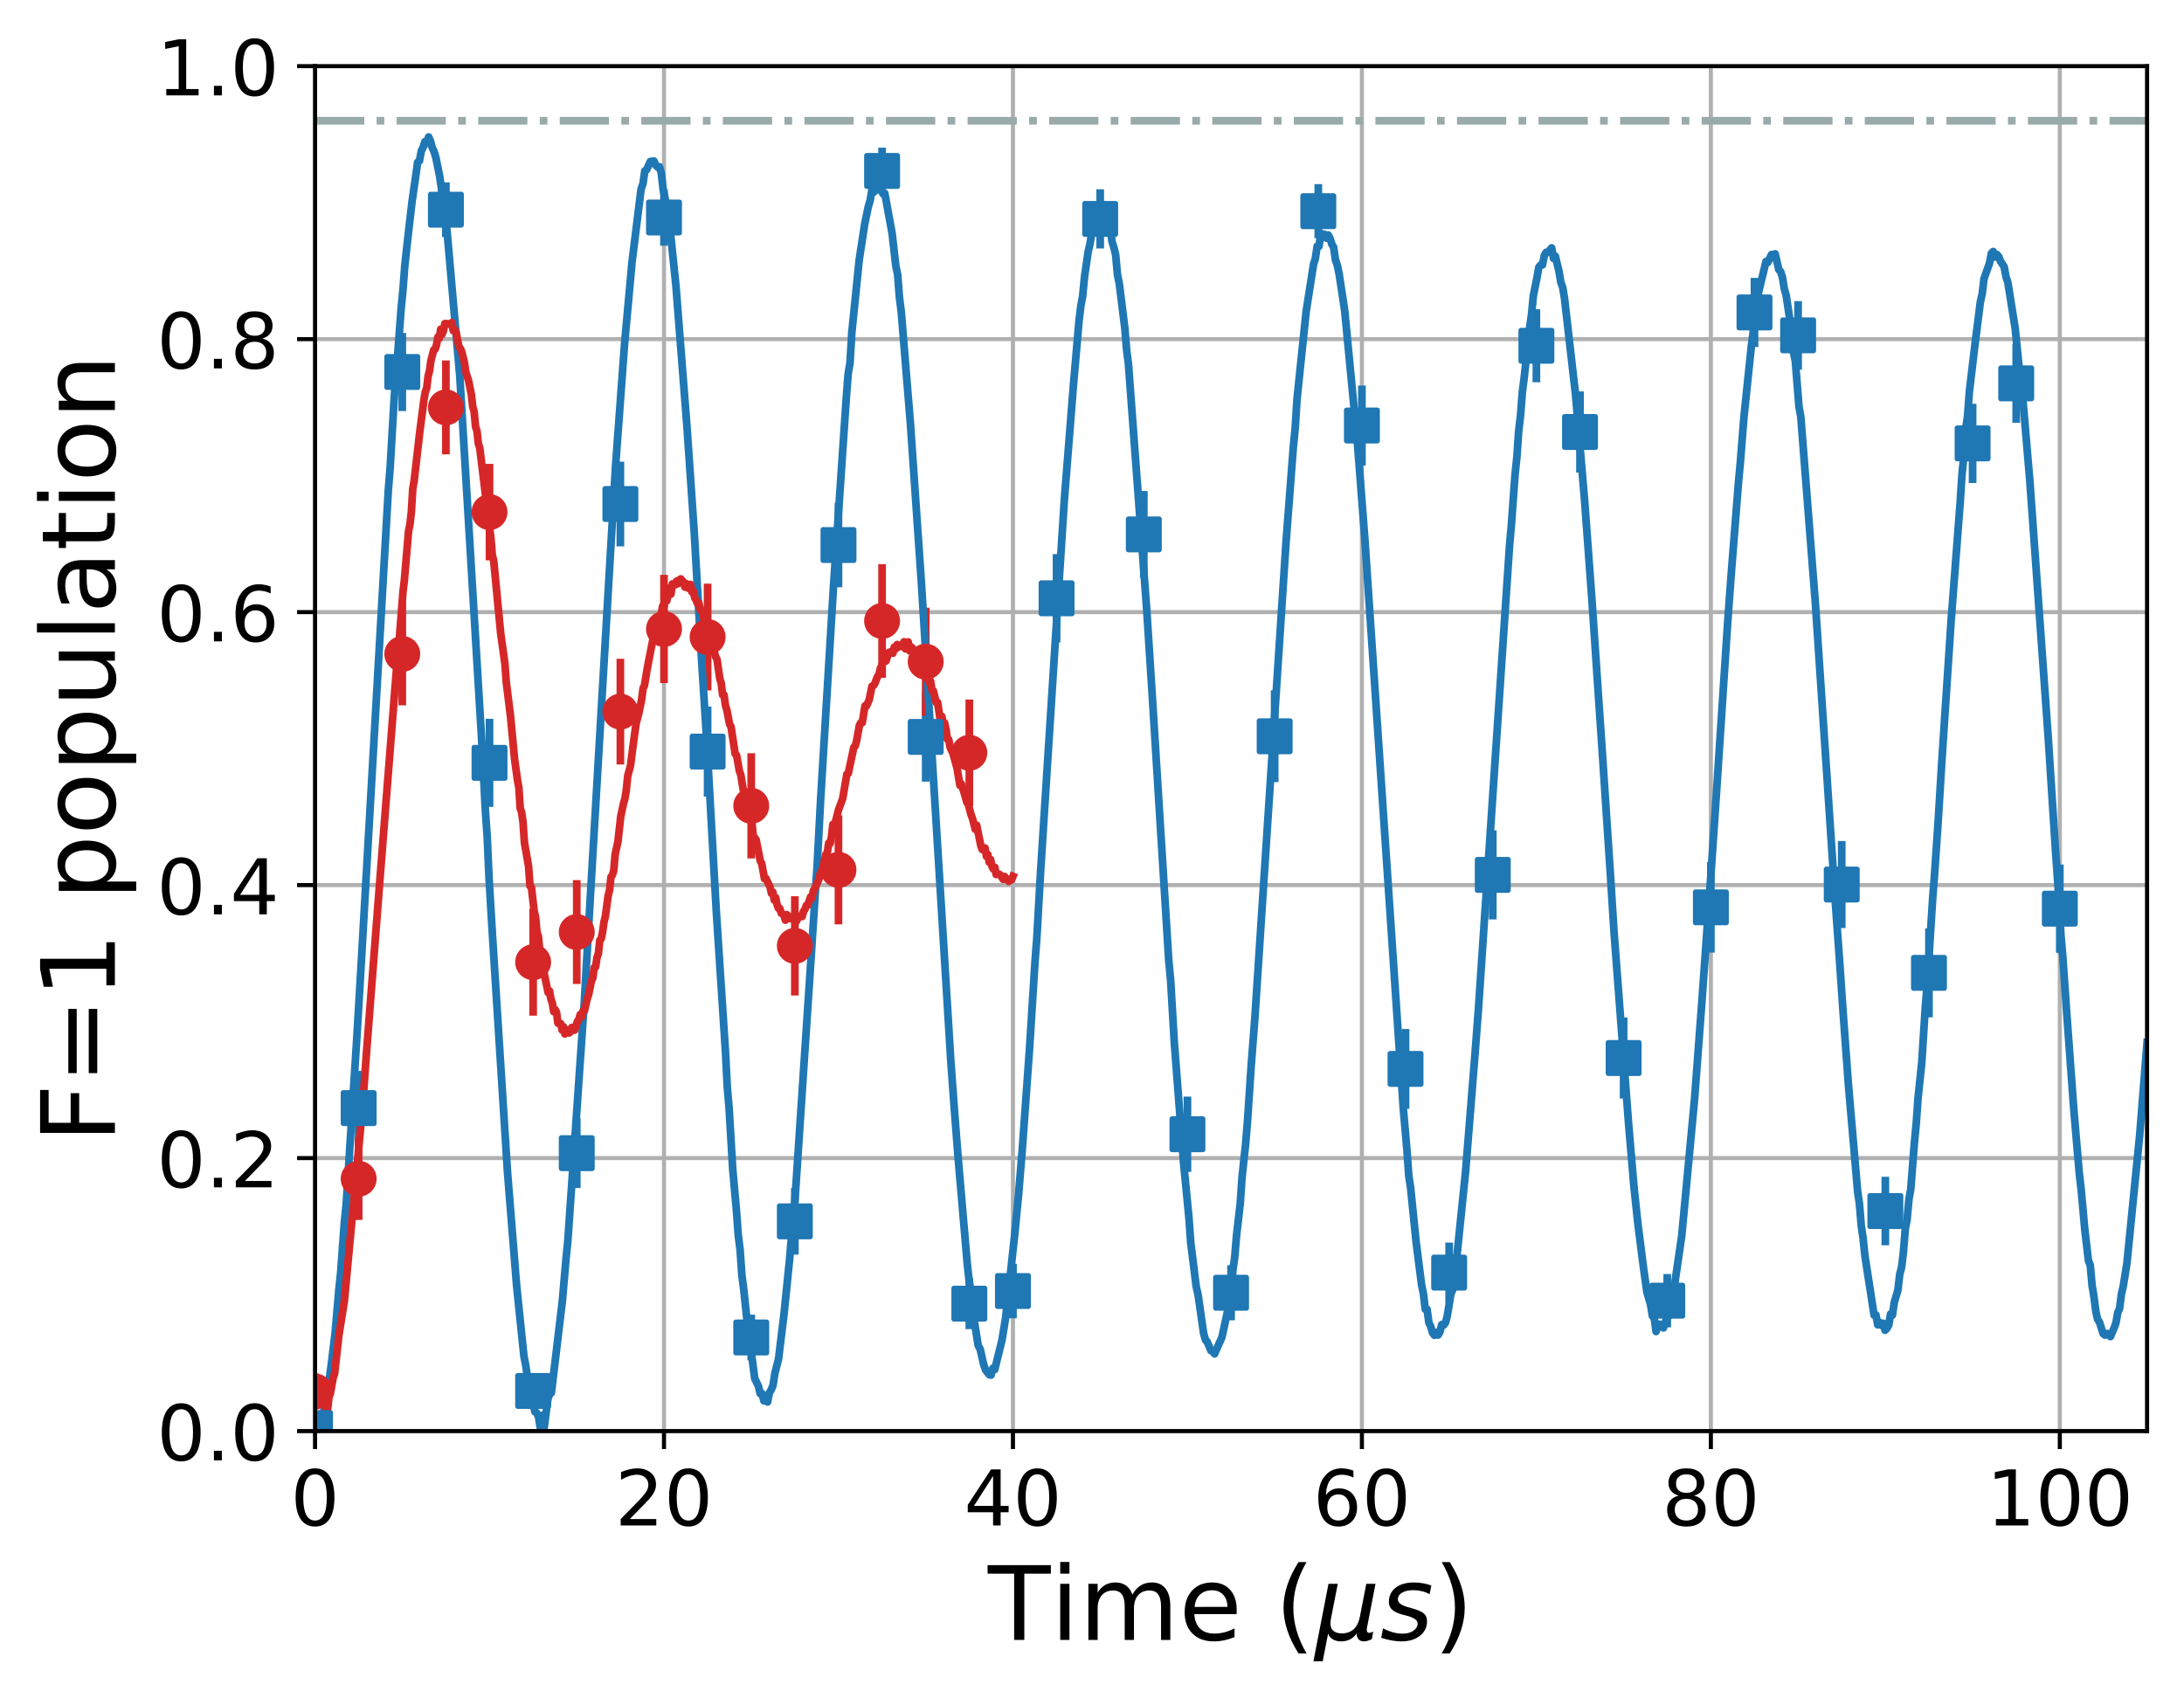<?xml version="1.0" encoding="utf-8" standalone="no"?>
<!DOCTYPE svg PUBLIC "-//W3C//DTD SVG 1.1//EN"
  "http://www.w3.org/Graphics/SVG/1.1/DTD/svg11.dtd">
<!-- Created with matplotlib (https://matplotlib.org/) -->
<svg height="331.128pt" version="1.1" viewBox="0 0 425.731 331.128" width="425.731pt" xmlns="http://www.w3.org/2000/svg" xmlns:xlink="http://www.w3.org/1999/xlink">
 <defs>
  <style type="text/css">*{stroke-linecap:butt;stroke-linejoin:round;}</style>
 </defs>
 <g id="figure_1">
  <g id="patch_1">
   <path d="M 0 331.128 
L 425.731 331.128 
L 425.731 0 
L 0 0 
z
" style="fill:none;"/>
  </g>
  <g id="axes_1">
   <g id="patch_2">
    <path d="M 61.411 279.011 
L 418.531 279.011 
L 418.531 12.899 
L 61.411 12.899 
z
" style="fill:none;"/>
   </g>
   <g id="matplotlib.axis_1">
    <g id="xtick_1">
     <g id="line2d_1">
      <path clip-path="url(#p304c686b55)" d="M 61.411 279.011 
L 61.411 12.899 
" style="fill:none;stroke:#b0b0b0;stroke-linecap:square;stroke-width:0.8;"/>
     </g>
     <g id="line2d_2">
      <defs>
       <path d="M 0 0 
L 0 3.5 
" id="m005f0a59be" style="stroke:#000000;stroke-width:0.8;"/>
      </defs>
      <g>
       <use style="stroke:#000000;stroke-width:0.8;" x="61.411" xlink:href="#m005f0a59be" y="279.011"/>
      </g>
     </g>
     <g id="text_1">
      <!-- 0 -->
      <g transform="translate(56.639 297.408)scale(0.15 -0.15)">
       <defs>
        <path d="M 31.781 66.406 
Q 24.172 66.406 20.328 58.906 
Q 16.5 51.422 16.5 36.375 
Q 16.5 21.391 20.328 13.891 
Q 24.172 6.391 31.781 6.391 
Q 39.453 6.391 43.281 13.891 
Q 47.125 21.391 47.125 36.375 
Q 47.125 51.422 43.281 58.906 
Q 39.453 66.406 31.781 66.406 
z
M 31.781 74.219 
Q 44.047 74.219 50.516 64.516 
Q 56.984 54.828 56.984 36.375 
Q 56.984 17.969 50.516 8.266 
Q 44.047 -1.422 31.781 -1.422 
Q 19.531 -1.422 13.062 8.266 
Q 6.594 17.969 6.594 36.375 
Q 6.594 54.828 13.062 64.516 
Q 19.531 74.219 31.781 74.219 
z
" id="DejaVuSans-48"/>
       </defs>
       <use xlink:href="#DejaVuSans-48"/>
      </g>
     </g>
    </g>
    <g id="xtick_2">
     <g id="line2d_3">
      <path clip-path="url(#p304c686b55)" d="M 129.434 279.011 
L 129.434 12.899 
" style="fill:none;stroke:#b0b0b0;stroke-linecap:square;stroke-width:0.8;"/>
     </g>
     <g id="line2d_4">
      <g>
       <use style="stroke:#000000;stroke-width:0.8;" x="129.434" xlink:href="#m005f0a59be" y="279.011"/>
      </g>
     </g>
     <g id="text_2">
      <!-- 20 -->
      <g transform="translate(119.89 297.408)scale(0.15 -0.15)">
       <defs>
        <path d="M 19.188 8.297 
L 53.609 8.297 
L 53.609 0 
L 7.328 0 
L 7.328 8.297 
Q 12.938 14.109 22.625 23.891 
Q 32.328 33.688 34.812 36.531 
Q 39.547 41.844 41.422 45.531 
Q 43.312 49.219 43.312 52.781 
Q 43.312 58.594 39.234 62.25 
Q 35.156 65.922 28.609 65.922 
Q 23.969 65.922 18.812 64.312 
Q 13.672 62.703 7.812 59.422 
L 7.812 69.391 
Q 13.766 71.781 18.938 73 
Q 24.125 74.219 28.422 74.219 
Q 39.75 74.219 46.484 68.547 
Q 53.219 62.891 53.219 53.422 
Q 53.219 48.922 51.531 44.891 
Q 49.859 40.875 45.406 35.406 
Q 44.188 33.984 37.641 27.219 
Q 31.109 20.453 19.188 8.297 
z
" id="DejaVuSans-50"/>
       </defs>
       <use xlink:href="#DejaVuSans-50"/>
       <use x="63.623" xlink:href="#DejaVuSans-48"/>
      </g>
     </g>
    </g>
    <g id="xtick_3">
     <g id="line2d_5">
      <path clip-path="url(#p304c686b55)" d="M 197.457 279.011 
L 197.457 12.899 
" style="fill:none;stroke:#b0b0b0;stroke-linecap:square;stroke-width:0.8;"/>
     </g>
     <g id="line2d_6">
      <g>
       <use style="stroke:#000000;stroke-width:0.8;" x="197.457" xlink:href="#m005f0a59be" y="279.011"/>
      </g>
     </g>
     <g id="text_3">
      <!-- 40 -->
      <g transform="translate(187.913 297.408)scale(0.15 -0.15)">
       <defs>
        <path d="M 37.797 64.312 
L 12.891 25.391 
L 37.797 25.391 
z
M 35.203 72.906 
L 47.609 72.906 
L 47.609 25.391 
L 58.016 25.391 
L 58.016 17.188 
L 47.609 17.188 
L 47.609 0 
L 37.797 0 
L 37.797 17.188 
L 4.891 17.188 
L 4.891 26.703 
z
" id="DejaVuSans-52"/>
       </defs>
       <use xlink:href="#DejaVuSans-52"/>
       <use x="63.623" xlink:href="#DejaVuSans-48"/>
      </g>
     </g>
    </g>
    <g id="xtick_4">
     <g id="line2d_7">
      <path clip-path="url(#p304c686b55)" d="M 265.48 279.011 
L 265.48 12.899 
" style="fill:none;stroke:#b0b0b0;stroke-linecap:square;stroke-width:0.8;"/>
     </g>
     <g id="line2d_8">
      <g>
       <use style="stroke:#000000;stroke-width:0.8;" x="265.48" xlink:href="#m005f0a59be" y="279.011"/>
      </g>
     </g>
     <g id="text_4">
      <!-- 60 -->
      <g transform="translate(255.936 297.408)scale(0.15 -0.15)">
       <defs>
        <path d="M 33.016 40.375 
Q 26.375 40.375 22.484 35.828 
Q 18.609 31.297 18.609 23.391 
Q 18.609 15.531 22.484 10.953 
Q 26.375 6.391 33.016 6.391 
Q 39.656 6.391 43.531 10.953 
Q 47.406 15.531 47.406 23.391 
Q 47.406 31.297 43.531 35.828 
Q 39.656 40.375 33.016 40.375 
z
M 52.594 71.297 
L 52.594 62.312 
Q 48.875 64.062 45.094 64.984 
Q 41.312 65.922 37.594 65.922 
Q 27.828 65.922 22.672 59.328 
Q 17.531 52.734 16.797 39.406 
Q 19.672 43.656 24.016 45.922 
Q 28.375 48.188 33.594 48.188 
Q 44.578 48.188 50.953 41.516 
Q 57.328 34.859 57.328 23.391 
Q 57.328 12.156 50.688 5.359 
Q 44.047 -1.422 33.016 -1.422 
Q 20.359 -1.422 13.672 8.266 
Q 6.984 17.969 6.984 36.375 
Q 6.984 53.656 15.188 63.938 
Q 23.391 74.219 37.203 74.219 
Q 40.922 74.219 44.703 73.484 
Q 48.484 72.75 52.594 71.297 
z
" id="DejaVuSans-54"/>
       </defs>
       <use xlink:href="#DejaVuSans-54"/>
       <use x="63.623" xlink:href="#DejaVuSans-48"/>
      </g>
     </g>
    </g>
    <g id="xtick_5">
     <g id="line2d_9">
      <path clip-path="url(#p304c686b55)" d="M 333.502 279.011 
L 333.502 12.899 
" style="fill:none;stroke:#b0b0b0;stroke-linecap:square;stroke-width:0.8;"/>
     </g>
     <g id="line2d_10">
      <g>
       <use style="stroke:#000000;stroke-width:0.8;" x="333.502" xlink:href="#m005f0a59be" y="279.011"/>
      </g>
     </g>
     <g id="text_5">
      <!-- 80 -->
      <g transform="translate(323.959 297.408)scale(0.15 -0.15)">
       <defs>
        <path d="M 31.781 34.625 
Q 24.75 34.625 20.719 30.859 
Q 16.703 27.094 16.703 20.516 
Q 16.703 13.922 20.719 10.156 
Q 24.75 6.391 31.781 6.391 
Q 38.812 6.391 42.859 10.172 
Q 46.922 13.969 46.922 20.516 
Q 46.922 27.094 42.891 30.859 
Q 38.875 34.625 31.781 34.625 
z
M 21.922 38.812 
Q 15.578 40.375 12.031 44.719 
Q 8.5 49.078 8.5 55.328 
Q 8.5 64.062 14.719 69.141 
Q 20.953 74.219 31.781 74.219 
Q 42.672 74.219 48.875 69.141 
Q 55.078 64.062 55.078 55.328 
Q 55.078 49.078 51.531 44.719 
Q 48 40.375 41.703 38.812 
Q 48.828 37.156 52.797 32.312 
Q 56.781 27.484 56.781 20.516 
Q 56.781 9.906 50.312 4.234 
Q 43.844 -1.422 31.781 -1.422 
Q 19.734 -1.422 13.25 4.234 
Q 6.781 9.906 6.781 20.516 
Q 6.781 27.484 10.781 32.312 
Q 14.797 37.156 21.922 38.812 
z
M 18.312 54.391 
Q 18.312 48.734 21.844 45.562 
Q 25.391 42.391 31.781 42.391 
Q 38.141 42.391 41.719 45.562 
Q 45.312 48.734 45.312 54.391 
Q 45.312 60.062 41.719 63.234 
Q 38.141 66.406 31.781 66.406 
Q 25.391 66.406 21.844 63.234 
Q 18.312 60.062 18.312 54.391 
z
" id="DejaVuSans-56"/>
       </defs>
       <use xlink:href="#DejaVuSans-56"/>
       <use x="63.623" xlink:href="#DejaVuSans-48"/>
      </g>
     </g>
    </g>
    <g id="xtick_6">
     <g id="line2d_11">
      <path clip-path="url(#p304c686b55)" d="M 401.525 279.011 
L 401.525 12.899 
" style="fill:none;stroke:#b0b0b0;stroke-linecap:square;stroke-width:0.8;"/>
     </g>
     <g id="line2d_12">
      <g>
       <use style="stroke:#000000;stroke-width:0.8;" x="401.525" xlink:href="#m005f0a59be" y="279.011"/>
      </g>
     </g>
     <g id="text_6">
      <!-- 100 -->
      <g transform="translate(387.21 297.408)scale(0.15 -0.15)">
       <defs>
        <path d="M 12.406 8.297 
L 28.516 8.297 
L 28.516 63.922 
L 10.984 60.406 
L 10.984 69.391 
L 28.422 72.906 
L 38.281 72.906 
L 38.281 8.297 
L 54.391 8.297 
L 54.391 0 
L 12.406 0 
z
" id="DejaVuSans-49"/>
       </defs>
       <use xlink:href="#DejaVuSans-49"/>
       <use x="63.623" xlink:href="#DejaVuSans-48"/>
       <use x="127.246" xlink:href="#DejaVuSans-48"/>
      </g>
     </g>
    </g>
    <g id="text_7">
     <!-- Time ($\mu s$) -->
     <g transform="translate(192.571 319.728)scale(0.2 -0.2)">
      <defs>
       <path d="M -0.297 72.906 
L 61.375 72.906 
L 61.375 64.594 
L 35.5 64.594 
L 35.5 0 
L 25.594 0 
L 25.594 64.594 
L -0.297 64.594 
z
" id="DejaVuSans-84"/>
       <path d="M 9.422 54.688 
L 18.406 54.688 
L 18.406 0 
L 9.422 0 
z
M 9.422 75.984 
L 18.406 75.984 
L 18.406 64.594 
L 9.422 64.594 
z
" id="DejaVuSans-105"/>
       <path d="M 52 44.188 
Q 55.375 50.25 60.062 53.125 
Q 64.75 56 71.094 56 
Q 79.641 56 84.281 50.016 
Q 88.922 44.047 88.922 33.016 
L 88.922 0 
L 79.891 0 
L 79.891 32.719 
Q 79.891 40.578 77.094 44.375 
Q 74.312 48.188 68.609 48.188 
Q 61.625 48.188 57.562 43.547 
Q 53.516 38.922 53.516 30.906 
L 53.516 0 
L 44.484 0 
L 44.484 32.719 
Q 44.484 40.625 41.703 44.406 
Q 38.922 48.188 33.109 48.188 
Q 26.219 48.188 22.156 43.531 
Q 18.109 38.875 18.109 30.906 
L 18.109 0 
L 9.078 0 
L 9.078 54.688 
L 18.109 54.688 
L 18.109 46.188 
Q 21.188 51.219 25.484 53.609 
Q 29.781 56 35.688 56 
Q 41.656 56 45.828 52.969 
Q 50 49.953 52 44.188 
z
" id="DejaVuSans-109"/>
       <path d="M 56.203 29.594 
L 56.203 25.203 
L 14.891 25.203 
Q 15.484 15.922 20.484 11.062 
Q 25.484 6.203 34.422 6.203 
Q 39.594 6.203 44.453 7.469 
Q 49.312 8.734 54.109 11.281 
L 54.109 2.781 
Q 49.266 0.734 44.188 -0.344 
Q 39.109 -1.422 33.891 -1.422 
Q 20.797 -1.422 13.156 6.188 
Q 5.516 13.812 5.516 26.812 
Q 5.516 40.234 12.766 48.109 
Q 20.016 56 32.328 56 
Q 43.359 56 49.781 48.891 
Q 56.203 41.797 56.203 29.594 
z
M 47.219 32.234 
Q 47.125 39.594 43.094 43.984 
Q 39.062 48.391 32.422 48.391 
Q 24.906 48.391 20.391 44.141 
Q 15.875 39.891 15.188 32.172 
z
" id="DejaVuSans-101"/>
       <path id="DejaVuSans-32"/>
       <path d="M 31 75.875 
Q 24.469 64.656 21.281 53.656 
Q 18.109 42.672 18.109 31.391 
Q 18.109 20.125 21.312 9.062 
Q 24.516 -2 31 -13.188 
L 23.188 -13.188 
Q 15.875 -1.703 12.234 9.375 
Q 8.594 20.453 8.594 31.391 
Q 8.594 42.281 12.203 53.312 
Q 15.828 64.359 23.188 75.875 
z
" id="DejaVuSans-40"/>
       <path d="M -1.312 -20.797 
L 13.375 54.688 
L 22.406 54.688 
L 15.766 20.656 
Q 15.578 19.625 15.422 18.359 
Q 15.281 17.094 15.281 15.828 
Q 15.281 11.281 18.141 8.828 
Q 21 6.391 26.312 6.391 
Q 33.547 6.391 37.984 10.484 
Q 42.438 14.594 44 22.797 
L 50.203 54.688 
L 59.188 54.688 
L 51.031 12.641 
Q 50.828 11.719 50.75 11.031 
Q 50.688 10.359 50.688 9.812 
Q 50.688 8.297 51.297 7.594 
Q 51.906 6.891 53.219 6.891 
Q 53.719 6.891 54.562 7.125 
Q 55.422 7.375 56.984 8.016 
L 55.609 0.781 
Q 53.469 -0.297 51.516 -0.859 
Q 49.562 -1.422 47.703 -1.422 
Q 44.484 -1.422 42.656 0.625 
Q 40.828 2.688 40.828 6.297 
Q 38.094 2.391 34.297 0.484 
Q 30.516 -1.422 25.391 -1.422 
Q 20.844 -1.422 17.453 0.672 
Q 14.062 2.781 12.984 6.203 
L 7.719 -20.797 
z
" id="DejaVuSans-Oblique-956"/>
       <path d="M 50 53.078 
L 48.297 44.578 
Q 44.734 46.531 40.766 47.5 
Q 36.812 48.484 32.625 48.484 
Q 25.531 48.484 21.453 46.062 
Q 17.391 43.656 17.391 39.5 
Q 17.391 34.672 26.859 32.078 
Q 27.594 31.891 27.938 31.781 
L 30.812 30.906 
Q 39.797 28.422 42.797 25.688 
Q 45.797 22.953 45.797 18.219 
Q 45.797 9.516 38.891 4.047 
Q 31.984 -1.422 20.797 -1.422 
Q 16.453 -1.422 11.672 -0.578 
Q 6.891 0.25 1.125 2 
L 2.875 11.281 
Q 7.812 8.734 12.594 7.422 
Q 17.391 6.109 21.781 6.109 
Q 28.375 6.109 32.5 8.938 
Q 36.625 11.766 36.625 16.109 
Q 36.625 20.797 25.781 23.688 
L 24.859 23.922 
L 21.781 24.703 
Q 14.938 26.516 11.766 29.469 
Q 8.594 32.422 8.594 37.016 
Q 8.594 45.75 15.156 50.875 
Q 21.734 56 33.016 56 
Q 37.453 56 41.672 55.266 
Q 45.906 54.547 50 53.078 
z
" id="DejaVuSans-Oblique-115"/>
       <path d="M 8.016 75.875 
L 15.828 75.875 
Q 23.141 64.359 26.781 53.312 
Q 30.422 42.281 30.422 31.391 
Q 30.422 20.453 26.781 9.375 
Q 23.141 -1.703 15.828 -13.188 
L 8.016 -13.188 
Q 14.5 -2 17.703 9.062 
Q 20.906 20.125 20.906 31.391 
Q 20.906 42.672 17.703 53.656 
Q 14.5 64.656 8.016 75.875 
z
" id="DejaVuSans-41"/>
      </defs>
      <use transform="translate(0 0.016)" xlink:href="#DejaVuSans-84"/>
      <use transform="translate(61.084 0.016)" xlink:href="#DejaVuSans-105"/>
      <use transform="translate(88.867 0.016)" xlink:href="#DejaVuSans-109"/>
      <use transform="translate(186.279 0.016)" xlink:href="#DejaVuSans-101"/>
      <use transform="translate(247.803 0.016)" xlink:href="#DejaVuSans-32"/>
      <use transform="translate(279.59 0.016)" xlink:href="#DejaVuSans-40"/>
      <use transform="translate(318.604 0.016)" xlink:href="#DejaVuSans-Oblique-956"/>
      <use transform="translate(382.227 0.016)" xlink:href="#DejaVuSans-Oblique-115"/>
      <use transform="translate(434.326 0.016)" xlink:href="#DejaVuSans-41"/>
     </g>
    </g>
   </g>
   <g id="matplotlib.axis_2">
    <g id="ytick_1">
     <g id="line2d_13">
      <path clip-path="url(#p304c686b55)" d="M 61.411 279.011 
L 418.531 279.011 
" style="fill:none;stroke:#b0b0b0;stroke-linecap:square;stroke-width:0.8;"/>
     </g>
     <g id="line2d_14">
      <defs>
       <path d="M 0 0 
L -3.5 0 
" id="mc3ce260a5b" style="stroke:#000000;stroke-width:0.8;"/>
      </defs>
      <g>
       <use style="stroke:#000000;stroke-width:0.8;" x="61.411" xlink:href="#mc3ce260a5b" y="279.011"/>
      </g>
     </g>
     <g id="text_8">
      <!-- 0.0 -->
      <g transform="translate(30.556 284.71)scale(0.15 -0.15)">
       <defs>
        <path d="M 10.688 12.406 
L 21 12.406 
L 21 0 
L 10.688 0 
z
" id="DejaVuSans-46"/>
       </defs>
       <use xlink:href="#DejaVuSans-48"/>
       <use x="63.623" xlink:href="#DejaVuSans-46"/>
       <use x="95.41" xlink:href="#DejaVuSans-48"/>
      </g>
     </g>
    </g>
    <g id="ytick_2">
     <g id="line2d_15">
      <path clip-path="url(#p304c686b55)" d="M 61.411 225.788 
L 418.531 225.788 
" style="fill:none;stroke:#b0b0b0;stroke-linecap:square;stroke-width:0.8;"/>
     </g>
     <g id="line2d_16">
      <g>
       <use style="stroke:#000000;stroke-width:0.8;" x="61.411" xlink:href="#mc3ce260a5b" y="225.788"/>
      </g>
     </g>
     <g id="text_9">
      <!-- 0.2 -->
      <g transform="translate(30.556 231.487)scale(0.15 -0.15)">
       <use xlink:href="#DejaVuSans-48"/>
       <use x="63.623" xlink:href="#DejaVuSans-46"/>
       <use x="95.41" xlink:href="#DejaVuSans-50"/>
      </g>
     </g>
    </g>
    <g id="ytick_3">
     <g id="line2d_17">
      <path clip-path="url(#p304c686b55)" d="M 61.411 172.566 
L 418.531 172.566 
" style="fill:none;stroke:#b0b0b0;stroke-linecap:square;stroke-width:0.8;"/>
     </g>
     <g id="line2d_18">
      <g>
       <use style="stroke:#000000;stroke-width:0.8;" x="61.411" xlink:href="#mc3ce260a5b" y="172.566"/>
      </g>
     </g>
     <g id="text_10">
      <!-- 0.4 -->
      <g transform="translate(30.556 178.265)scale(0.15 -0.15)">
       <use xlink:href="#DejaVuSans-48"/>
       <use x="63.623" xlink:href="#DejaVuSans-46"/>
       <use x="95.41" xlink:href="#DejaVuSans-52"/>
      </g>
     </g>
    </g>
    <g id="ytick_4">
     <g id="line2d_19">
      <path clip-path="url(#p304c686b55)" d="M 61.411 119.344 
L 418.531 119.344 
" style="fill:none;stroke:#b0b0b0;stroke-linecap:square;stroke-width:0.8;"/>
     </g>
     <g id="line2d_20">
      <g>
       <use style="stroke:#000000;stroke-width:0.8;" x="61.411" xlink:href="#mc3ce260a5b" y="119.344"/>
      </g>
     </g>
     <g id="text_11">
      <!-- 0.6 -->
      <g transform="translate(30.556 125.042)scale(0.15 -0.15)">
       <use xlink:href="#DejaVuSans-48"/>
       <use x="63.623" xlink:href="#DejaVuSans-46"/>
       <use x="95.41" xlink:href="#DejaVuSans-54"/>
      </g>
     </g>
    </g>
    <g id="ytick_5">
     <g id="line2d_21">
      <path clip-path="url(#p304c686b55)" d="M 61.411 66.121 
L 418.531 66.121 
" style="fill:none;stroke:#b0b0b0;stroke-linecap:square;stroke-width:0.8;"/>
     </g>
     <g id="line2d_22">
      <g>
       <use style="stroke:#000000;stroke-width:0.8;" x="61.411" xlink:href="#mc3ce260a5b" y="66.121"/>
      </g>
     </g>
     <g id="text_12">
      <!-- 0.8 -->
      <g transform="translate(30.556 71.82)scale(0.15 -0.15)">
       <use xlink:href="#DejaVuSans-48"/>
       <use x="63.623" xlink:href="#DejaVuSans-46"/>
       <use x="95.41" xlink:href="#DejaVuSans-56"/>
      </g>
     </g>
    </g>
    <g id="ytick_6">
     <g id="line2d_23">
      <path clip-path="url(#p304c686b55)" d="M 61.411 12.899 
L 418.531 12.899 
" style="fill:none;stroke:#b0b0b0;stroke-linecap:square;stroke-width:0.8;"/>
     </g>
     <g id="line2d_24">
      <g>
       <use style="stroke:#000000;stroke-width:0.8;" x="61.411" xlink:href="#mc3ce260a5b" y="12.899"/>
      </g>
     </g>
     <g id="text_13">
      <!-- 1.0 -->
      <g transform="translate(30.556 18.598)scale(0.15 -0.15)">
       <use xlink:href="#DejaVuSans-49"/>
       <use x="63.623" xlink:href="#DejaVuSans-46"/>
       <use x="95.41" xlink:href="#DejaVuSans-48"/>
      </g>
     </g>
    </g>
    <g id="text_14">
     <!-- F=1 population -->
     <g transform="translate(22.397 222.841)rotate(-90)scale(0.2 -0.2)">
      <defs>
       <path d="M 9.812 72.906 
L 51.703 72.906 
L 51.703 64.594 
L 19.672 64.594 
L 19.672 43.109 
L 48.578 43.109 
L 48.578 34.812 
L 19.672 34.812 
L 19.672 0 
L 9.812 0 
z
" id="DejaVuSans-70"/>
       <path d="M 10.594 45.406 
L 73.188 45.406 
L 73.188 37.203 
L 10.594 37.203 
z
M 10.594 25.484 
L 73.188 25.484 
L 73.188 17.188 
L 10.594 17.188 
z
" id="DejaVuSans-61"/>
       <path d="M 18.109 8.203 
L 18.109 -20.797 
L 9.078 -20.797 
L 9.078 54.688 
L 18.109 54.688 
L 18.109 46.391 
Q 20.953 51.266 25.266 53.625 
Q 29.594 56 35.594 56 
Q 45.562 56 51.781 48.094 
Q 58.016 40.188 58.016 27.297 
Q 58.016 14.406 51.781 6.484 
Q 45.562 -1.422 35.594 -1.422 
Q 29.594 -1.422 25.266 0.953 
Q 20.953 3.328 18.109 8.203 
z
M 48.688 27.297 
Q 48.688 37.203 44.609 42.844 
Q 40.531 48.484 33.406 48.484 
Q 26.266 48.484 22.188 42.844 
Q 18.109 37.203 18.109 27.297 
Q 18.109 17.391 22.188 11.75 
Q 26.266 6.109 33.406 6.109 
Q 40.531 6.109 44.609 11.75 
Q 48.688 17.391 48.688 27.297 
z
" id="DejaVuSans-112"/>
       <path d="M 30.609 48.391 
Q 23.391 48.391 19.188 42.75 
Q 14.984 37.109 14.984 27.297 
Q 14.984 17.484 19.156 11.844 
Q 23.344 6.203 30.609 6.203 
Q 37.797 6.203 41.984 11.859 
Q 46.188 17.531 46.188 27.297 
Q 46.188 37.016 41.984 42.703 
Q 37.797 48.391 30.609 48.391 
z
M 30.609 56 
Q 42.328 56 49.016 48.375 
Q 55.719 40.766 55.719 27.297 
Q 55.719 13.875 49.016 6.219 
Q 42.328 -1.422 30.609 -1.422 
Q 18.844 -1.422 12.172 6.219 
Q 5.516 13.875 5.516 27.297 
Q 5.516 40.766 12.172 48.375 
Q 18.844 56 30.609 56 
z
" id="DejaVuSans-111"/>
       <path d="M 8.5 21.578 
L 8.5 54.688 
L 17.484 54.688 
L 17.484 21.922 
Q 17.484 14.156 20.5 10.266 
Q 23.531 6.391 29.594 6.391 
Q 36.859 6.391 41.078 11.031 
Q 45.312 15.672 45.312 23.688 
L 45.312 54.688 
L 54.297 54.688 
L 54.297 0 
L 45.312 0 
L 45.312 8.406 
Q 42.047 3.422 37.719 1 
Q 33.406 -1.422 27.688 -1.422 
Q 18.266 -1.422 13.375 4.438 
Q 8.5 10.297 8.5 21.578 
z
M 31.109 56 
z
" id="DejaVuSans-117"/>
       <path d="M 9.422 75.984 
L 18.406 75.984 
L 18.406 0 
L 9.422 0 
z
" id="DejaVuSans-108"/>
       <path d="M 34.281 27.484 
Q 23.391 27.484 19.188 25 
Q 14.984 22.516 14.984 16.5 
Q 14.984 11.719 18.141 8.906 
Q 21.297 6.109 26.703 6.109 
Q 34.188 6.109 38.703 11.406 
Q 43.219 16.703 43.219 25.484 
L 43.219 27.484 
z
M 52.203 31.203 
L 52.203 0 
L 43.219 0 
L 43.219 8.297 
Q 40.141 3.328 35.547 0.953 
Q 30.953 -1.422 24.312 -1.422 
Q 15.922 -1.422 10.953 3.297 
Q 6 8.016 6 15.922 
Q 6 25.141 12.172 29.828 
Q 18.359 34.516 30.609 34.516 
L 43.219 34.516 
L 43.219 35.406 
Q 43.219 41.609 39.141 45 
Q 35.062 48.391 27.688 48.391 
Q 23 48.391 18.547 47.266 
Q 14.109 46.141 10.016 43.891 
L 10.016 52.203 
Q 14.938 54.109 19.578 55.047 
Q 24.219 56 28.609 56 
Q 40.484 56 46.344 49.844 
Q 52.203 43.703 52.203 31.203 
z
" id="DejaVuSans-97"/>
       <path d="M 18.312 70.219 
L 18.312 54.688 
L 36.812 54.688 
L 36.812 47.703 
L 18.312 47.703 
L 18.312 18.016 
Q 18.312 11.328 20.141 9.422 
Q 21.969 7.516 27.594 7.516 
L 36.812 7.516 
L 36.812 0 
L 27.594 0 
Q 17.188 0 13.234 3.875 
Q 9.281 7.766 9.281 18.016 
L 9.281 47.703 
L 2.688 47.703 
L 2.688 54.688 
L 9.281 54.688 
L 9.281 70.219 
z
" id="DejaVuSans-116"/>
       <path d="M 54.891 33.016 
L 54.891 0 
L 45.906 0 
L 45.906 32.719 
Q 45.906 40.484 42.875 44.328 
Q 39.844 48.188 33.797 48.188 
Q 26.516 48.188 22.312 43.547 
Q 18.109 38.922 18.109 30.906 
L 18.109 0 
L 9.078 0 
L 9.078 54.688 
L 18.109 54.688 
L 18.109 46.188 
Q 21.344 51.125 25.703 53.562 
Q 30.078 56 35.797 56 
Q 45.219 56 50.047 50.172 
Q 54.891 44.344 54.891 33.016 
z
" id="DejaVuSans-110"/>
      </defs>
      <use xlink:href="#DejaVuSans-70"/>
      <use x="57.52" xlink:href="#DejaVuSans-61"/>
      <use x="141.309" xlink:href="#DejaVuSans-49"/>
      <use x="204.932" xlink:href="#DejaVuSans-32"/>
      <use x="236.719" xlink:href="#DejaVuSans-112"/>
      <use x="300.195" xlink:href="#DejaVuSans-111"/>
      <use x="361.377" xlink:href="#DejaVuSans-112"/>
      <use x="424.854" xlink:href="#DejaVuSans-117"/>
      <use x="488.232" xlink:href="#DejaVuSans-108"/>
      <use x="516.016" xlink:href="#DejaVuSans-97"/>
      <use x="577.295" xlink:href="#DejaVuSans-116"/>
      <use x="616.504" xlink:href="#DejaVuSans-105"/>
      <use x="644.287" xlink:href="#DejaVuSans-111"/>
      <use x="705.469" xlink:href="#DejaVuSans-110"/>
     </g>
    </g>
   </g>
   <g id="LineCollection_1">
    <path clip-path="url(#p304c686b55)" d="M 61.411 279.011 
L 61.411 277.828 
" style="fill:none;stroke:#1f77b4;stroke-width:1.5;"/>
    <path clip-path="url(#p304c686b55)" d="M 69.914 223.292 
L 69.914 208.792 
" style="fill:none;stroke:#1f77b4;stroke-width:1.5;"/>
    <path clip-path="url(#p304c686b55)" d="M 78.417 80.136 
L 78.417 64.91 
" style="fill:none;stroke:#1f77b4;stroke-width:1.5;"/>
    <path clip-path="url(#p304c686b55)" d="M 86.92 46.209 
L 86.92 35.552 
" style="fill:none;stroke:#1f77b4;stroke-width:1.5;"/>
    <path clip-path="url(#p304c686b55)" d="M 95.422 157.314 
L 95.422 140.14 
" style="fill:none;stroke:#1f77b4;stroke-width:1.5;"/>
    <path clip-path="url(#p304c686b55)" d="M 103.925 274.155 
L 103.925 268.213 
" style="fill:none;stroke:#1f77b4;stroke-width:1.5;"/>
    <path clip-path="url(#p304c686b55)" d="M 112.428 231.62 
L 112.428 218.025 
" style="fill:none;stroke:#1f77b4;stroke-width:1.5;"/>
    <path clip-path="url(#p304c686b55)" d="M 120.931 106.527 
L 120.931 90.007 
" style="fill:none;stroke:#1f77b4;stroke-width:1.5;"/>
    <path clip-path="url(#p304c686b55)" d="M 129.434 47.893 
L 129.434 36.912 
" style="fill:none;stroke:#1f77b4;stroke-width:1.5;"/>
    <path clip-path="url(#p304c686b55)" d="M 137.937 155.307 
L 137.937 137.76 
" style="fill:none;stroke:#1f77b4;stroke-width:1.5;"/>
    <path clip-path="url(#p304c686b55)" d="M 146.44 265.205 
L 146.44 256.315 
" style="fill:none;stroke:#1f77b4;stroke-width:1.5;"/>
    <path clip-path="url(#p304c686b55)" d="M 154.942 244.603 
L 154.942 231.631 
" style="fill:none;stroke:#1f77b4;stroke-width:1.5;"/>
    <path clip-path="url(#p304c686b55)" d="M 163.445 114.492 
L 163.445 98.031 
" style="fill:none;stroke:#1f77b4;stroke-width:1.5;"/>
    <path clip-path="url(#p304c686b55)" d="M 171.948 37.866 
L 171.948 28.787 
" style="fill:none;stroke:#1f77b4;stroke-width:1.5;"/>
    <path clip-path="url(#p304c686b55)" d="M 180.451 152.386 
L 180.451 134.955 
" style="fill:none;stroke:#1f77b4;stroke-width:1.5;"/>
    <path clip-path="url(#p304c686b55)" d="M 188.954 259.133 
L 188.954 249.199 
" style="fill:none;stroke:#1f77b4;stroke-width:1.5;"/>
    <path clip-path="url(#p304c686b55)" d="M 197.457 257.019 
L 197.457 246.386 
" style="fill:none;stroke:#1f77b4;stroke-width:1.5;"/>
    <path clip-path="url(#p304c686b55)" d="M 205.96 125.261 
L 205.96 108.034 
" style="fill:none;stroke:#1f77b4;stroke-width:1.5;"/>
    <path clip-path="url(#p304c686b55)" d="M 214.462 48.446 
L 214.462 36.91 
" style="fill:none;stroke:#1f77b4;stroke-width:1.5;"/>
    <path clip-path="url(#p304c686b55)" d="M 222.965 112.646 
L 222.965 95.731 
" style="fill:none;stroke:#1f77b4;stroke-width:1.5;"/>
    <path clip-path="url(#p304c686b55)" d="M 231.468 228.478 
L 231.468 213.791 
" style="fill:none;stroke:#1f77b4;stroke-width:1.5;"/>
    <path clip-path="url(#p304c686b55)" d="M 239.971 257.409 
L 239.971 246.671 
" style="fill:none;stroke:#1f77b4;stroke-width:1.5;"/>
    <path clip-path="url(#p304c686b55)" d="M 248.474 152.495 
L 248.474 134.598 
" style="fill:none;stroke:#1f77b4;stroke-width:1.5;"/>
    <path clip-path="url(#p304c686b55)" d="M 256.977 46.448 
L 256.977 35.898 
" style="fill:none;stroke:#1f77b4;stroke-width:1.5;"/>
    <path clip-path="url(#p304c686b55)" d="M 265.48 90.75 
L 265.48 75.168 
" style="fill:none;stroke:#1f77b4;stroke-width:1.5;"/>
    <path clip-path="url(#p304c686b55)" d="M 273.982 216.174 
L 273.982 200.621 
" style="fill:none;stroke:#1f77b4;stroke-width:1.5;"/>
    <path clip-path="url(#p304c686b55)" d="M 282.485 253.96 
L 282.485 242.263 
" style="fill:none;stroke:#1f77b4;stroke-width:1.5;"/>
    <path clip-path="url(#p304c686b55)" d="M 290.988 179.251 
L 290.988 161.895 
" style="fill:none;stroke:#1f77b4;stroke-width:1.5;"/>
    <path clip-path="url(#p304c686b55)" d="M 299.491 74.531 
L 299.491 60.291 
" style="fill:none;stroke:#1f77b4;stroke-width:1.5;"/>
    <path clip-path="url(#p304c686b55)" d="M 307.994 92.128 
L 307.994 76.316 
" style="fill:none;stroke:#1f77b4;stroke-width:1.5;"/>
    <path clip-path="url(#p304c686b55)" d="M 316.497 214.176 
L 316.497 198.372 
" style="fill:none;stroke:#1f77b4;stroke-width:1.5;"/>
    <path clip-path="url(#p304c686b55)" d="M 325 258.776 
L 325 248.389 
" style="fill:none;stroke:#1f77b4;stroke-width:1.5;"/>
    <path clip-path="url(#p304c686b55)" d="M 333.502 185.722 
L 333.502 168.074 
" style="fill:none;stroke:#1f77b4;stroke-width:1.5;"/>
    <path clip-path="url(#p304c686b55)" d="M 342.005 67.652 
L 342.005 54.177 
" style="fill:none;stroke:#1f77b4;stroke-width:1.5;"/>
    <path clip-path="url(#p304c686b55)" d="M 350.508 72.055 
L 350.508 58.703 
" style="fill:none;stroke:#1f77b4;stroke-width:1.5;"/>
    <path clip-path="url(#p304c686b55)" d="M 359.011 180.94 
L 359.011 163.966 
" style="fill:none;stroke:#1f77b4;stroke-width:1.5;"/>
    <path clip-path="url(#p304c686b55)" d="M 367.514 242.786 
L 367.514 229.434 
" style="fill:none;stroke:#1f77b4;stroke-width:1.5;"/>
    <path clip-path="url(#p304c686b55)" d="M 376.017 198.343 
L 376.017 181.004 
" style="fill:none;stroke:#1f77b4;stroke-width:1.5;"/>
    <path clip-path="url(#p304c686b55)" d="M 384.52 94.171 
L 384.52 78.718 
" style="fill:none;stroke:#1f77b4;stroke-width:1.5;"/>
    <path clip-path="url(#p304c686b55)" d="M 393.022 82.436 
L 393.022 67.048 
" style="fill:none;stroke:#1f77b4;stroke-width:1.5;"/>
    <path clip-path="url(#p304c686b55)" d="M 401.525 185.761 
L 401.525 168.555 
" style="fill:none;stroke:#1f77b4;stroke-width:1.5;"/>
   </g>
   <g id="LineCollection_2">
    <path clip-path="url(#p304c686b55)" d="M 61.411 274.781 
L 61.411 267.789 
" style="fill:none;stroke:#d62728;stroke-width:1.5;"/>
    <path clip-path="url(#p304c686b55)" d="M 69.914 237.846 
L 69.914 221.795 
" style="fill:none;stroke:#d62728;stroke-width:1.5;"/>
    <path clip-path="url(#p304c686b55)" d="M 78.417 137.514 
L 78.417 117.479 
" style="fill:none;stroke:#d62728;stroke-width:1.5;"/>
    <path clip-path="url(#p304c686b55)" d="M 86.92 88.584 
L 86.92 70.269 
" style="fill:none;stroke:#d62728;stroke-width:1.5;"/>
    <path clip-path="url(#p304c686b55)" d="M 95.422 109.243 
L 95.422 90.435 
" style="fill:none;stroke:#d62728;stroke-width:1.5;"/>
    <path clip-path="url(#p304c686b55)" d="M 103.925 198.011 
L 103.925 177.172 
" style="fill:none;stroke:#d62728;stroke-width:1.5;"/>
    <path clip-path="url(#p304c686b55)" d="M 112.428 191.843 
L 112.428 171.584 
" style="fill:none;stroke:#d62728;stroke-width:1.5;"/>
    <path clip-path="url(#p304c686b55)" d="M 120.931 149.053 
L 120.931 128.429 
" style="fill:none;stroke:#d62728;stroke-width:1.5;"/>
    <path clip-path="url(#p304c686b55)" d="M 129.434 133.182 
L 129.434 112.072 
" style="fill:none;stroke:#d62728;stroke-width:1.5;"/>
    <path clip-path="url(#p304c686b55)" d="M 137.937 134.606 
L 137.937 113.788 
" style="fill:none;stroke:#d62728;stroke-width:1.5;"/>
    <path clip-path="url(#p304c686b55)" d="M 146.44 167.369 
L 146.44 146.85 
" style="fill:none;stroke:#d62728;stroke-width:1.5;"/>
    <path clip-path="url(#p304c686b55)" d="M 154.942 194.092 
L 154.942 174.729 
" style="fill:none;stroke:#d62728;stroke-width:1.5;"/>
    <path clip-path="url(#p304c686b55)" d="M 163.445 180.209 
L 163.445 158.97 
" style="fill:none;stroke:#d62728;stroke-width:1.5;"/>
    <path clip-path="url(#p304c686b55)" d="M 171.948 132.152 
L 171.948 109.982 
" style="fill:none;stroke:#d62728;stroke-width:1.5;"/>
    <path clip-path="url(#p304c686b55)" d="M 180.451 139.537 
L 180.451 118.473 
" style="fill:none;stroke:#d62728;stroke-width:1.5;"/>
    <path clip-path="url(#p304c686b55)" d="M 188.954 157.156 
L 188.954 136.376 
" style="fill:none;stroke:#d62728;stroke-width:1.5;"/>
   </g>
   <g id="line2d_25">
    <path clip-path="url(#p304c686b55)" d="M 61.411 278.519 
L 61.768 278.519 
L 62.125 277.777 
L 62.482 277.389 
L 62.839 276.494 
L 63.911 270.996 
L 64.625 265.66 
L 65.339 259.712 
L 66.053 251.502 
L 66.411 248.065 
L 67.125 238.31 
L 67.482 234.843 
L 69.625 201.199 
L 70.339 189.132 
L 75.696 95.55 
L 76.053 91.118 
L 76.767 78.88 
L 77.124 73.234 
L 77.481 69.651 
L 78.196 60.121 
L 78.553 56.517 
L 78.91 51.751 
L 79.624 45.288 
L 80.338 39.154 
L 81.053 34.247 
L 81.41 31.635 
L 81.767 31.363 
L 82.124 29.432 
L 82.481 28.722 
L 82.838 27.603 
L 83.195 27.967 
L 83.552 26.696 
L 83.909 27.487 
L 84.267 28.82 
L 84.624 29.584 
L 84.981 30.784 
L 85.695 34.343 
L 86.052 36.758 
L 86.409 40.285 
L 87.124 44.856 
L 89.623 73.303 
L 93.909 144.574 
L 94.623 158.185 
L 94.98 163.304 
L 95.337 171.35 
L 96.052 183.263 
L 98.909 228.28 
L 100.694 250.54 
L 102.123 264.354 
L 102.48 266.205 
L 103.194 271.265 
L 103.551 272.819 
L 103.908 273.627 
L 104.265 275.226 
L 104.622 275.45 
L 104.98 276.255 
L 105.337 278.519 
L 105.694 275.935 
L 106.051 278.519 
L 106.765 272.979 
L 107.122 271.764 
L 107.479 271.553 
L 109.622 253.619 
L 110.336 245.388 
L 110.693 241.851 
L 113.908 195.202 
L 114.979 176.513 
L 119.979 91.023 
L 121.764 66.845 
L 123.193 51.17 
L 123.907 45.374 
L 124.978 36.807 
L 125.335 35.818 
L 125.693 33.317 
L 126.05 33.097 
L 126.764 31.494 
L 127.478 31.4 
L 127.835 32.236 
L 128.192 32.561 
L 128.549 32.504 
L 128.907 33.78 
L 129.264 36.906 
L 129.978 40.247 
L 130.692 45.389 
L 131.764 55.765 
L 133.906 83.101 
L 135.335 103.883 
L 136.763 128.669 
L 137.835 145.557 
L 139.62 177.531 
L 141.406 204.882 
L 141.763 211.848 
L 142.12 216.018 
L 142.834 227.989 
L 143.549 235.948 
L 143.906 240.792 
L 144.263 243.641 
L 144.62 248.669 
L 144.977 251.397 
L 146.048 261.495 
L 146.405 263.307 
L 147.12 268.76 
L 147.834 270.229 
L 148.191 271.708 
L 148.548 271.694 
L 148.905 273.108 
L 149.262 272.632 
L 149.62 273.334 
L 149.977 271.553 
L 150.334 270.936 
L 150.691 270.081 
L 151.048 267.738 
L 151.762 264.949 
L 152.834 256.146 
L 153.905 245.635 
L 154.619 237.082 
L 154.976 233.788 
L 158.19 185.425 
L 158.905 174.391 
L 159.262 169.222 
L 159.976 155.72 
L 162.476 114.286 
L 164.976 77.47 
L 165.333 72.887 
L 165.69 70.764 
L 166.047 64.837 
L 167.476 50.725 
L 168.547 43.74 
L 169.261 40.266 
L 169.618 39.093 
L 169.975 36.98 
L 170.333 37.454 
L 170.69 37.078 
L 171.047 36.196 
L 171.404 36.547 
L 171.761 36.248 
L 172.118 37.79 
L 172.475 37.698 
L 173.904 45.517 
L 174.618 51.818 
L 174.975 53.527 
L 175.332 58.019 
L 175.689 60.848 
L 177.475 82.675 
L 179.618 113.757 
L 185.332 206.693 
L 186.046 216.459 
L 186.76 225.604 
L 188.546 246.374 
L 188.903 249.596 
L 189.26 251.761 
L 189.617 255.703 
L 190.688 262.362 
L 191.045 262.969 
L 191.76 266.081 
L 192.117 267.083 
L 192.831 268.017 
L 193.188 268.089 
L 193.545 266.764 
L 193.902 267.019 
L 195.331 261.213 
L 196.045 256.805 
L 197.831 240.362 
L 198.545 232.933 
L 199.259 224.297 
L 200.688 204.442 
L 201.759 187.424 
L 202.116 182.814 
L 202.83 170.099 
L 207.473 97.457 
L 209.259 74.933 
L 210.33 62.615 
L 210.687 59.661 
L 211.044 57.744 
L 211.401 54.003 
L 212.116 49.081 
L 212.473 47.559 
L 212.83 45.346 
L 213.544 43.096 
L 213.901 41.259 
L 214.258 42.2 
L 214.973 41.33 
L 215.33 41.187 
L 215.687 42.786 
L 216.401 43.971 
L 216.758 47.08 
L 217.115 48.188 
L 217.472 49.66 
L 217.829 53.558 
L 218.187 55.32 
L 219.258 63.939 
L 219.615 68.271 
L 219.972 71.004 
L 223.543 119.05 
L 224.615 135.705 
L 227.829 187.293 
L 228.186 191.023 
L 228.9 203.109 
L 230.686 226.4 
L 231.757 237.379 
L 232.114 242.308 
L 233.186 250.888 
L 233.543 252.418 
L 234.614 259.898 
L 234.971 261.213 
L 235.328 261.62 
L 236.043 263.324 
L 236.4 263.48 
L 236.757 263.957 
L 237.828 261.526 
L 238.185 260.75 
L 239.257 255.787 
L 239.614 252.301 
L 239.971 251.72 
L 240.328 247.647 
L 240.685 245.111 
L 241.042 240.832 
L 241.757 234.723 
L 242.114 229.511 
L 242.828 222.849 
L 243.185 218.471 
L 243.899 207.708 
L 244.613 198.469 
L 250.685 105.76 
L 252.113 87.123 
L 252.47 83.534 
L 252.827 77.806 
L 254.613 60.703 
L 256.041 51.563 
L 256.398 50.421 
L 256.756 47.999 
L 257.113 48.024 
L 257.47 45.474 
L 257.827 46.072 
L 258.184 45.679 
L 258.541 46.421 
L 258.898 45.808 
L 259.255 46.448 
L 259.613 47.585 
L 259.97 48.223 
L 260.327 50.679 
L 260.684 51.707 
L 261.041 53.439 
L 262.112 60.453 
L 264.612 86.417 
L 266.041 104.949 
L 273.54 216.045 
L 274.254 224.178 
L 274.612 229.199 
L 274.969 231.555 
L 276.04 242.084 
L 277.111 250.5 
L 277.469 252.237 
L 277.826 255.258 
L 278.183 255.27 
L 278.54 257.912 
L 278.897 258.632 
L 279.254 259.87 
L 279.611 260.33 
L 279.968 259.755 
L 280.325 260.286 
L 280.683 259.684 
L 281.04 258.241 
L 281.397 258.361 
L 281.754 257.912 
L 282.111 256.63 
L 282.825 252.248 
L 283.182 251.46 
L 283.54 246.981 
L 283.897 245.837 
L 285.682 228.475 
L 287.468 206.238 
L 288.182 196.917 
L 294.253 106.432 
L 294.61 102.417 
L 295.325 92.578 
L 295.682 89.192 
L 296.039 84.053 
L 296.396 81.049 
L 296.753 76.399 
L 297.11 73.654 
L 298.181 63.821 
L 298.539 61.345 
L 298.896 57.661 
L 299.61 54.114 
L 299.967 52.101 
L 300.324 51.663 
L 300.681 51.64 
L 301.038 49.803 
L 301.396 49.191 
L 301.753 49.179 
L 302.467 48.328 
L 302.824 50.386 
L 303.181 49.933 
L 303.895 52.872 
L 304.253 55.056 
L 304.61 55.979 
L 304.967 58.138 
L 307.109 76.822 
L 308.895 97.655 
L 310.324 117.044 
L 312.466 148.605 
L 313.895 170.132 
L 314.609 181.505 
L 317.466 219.133 
L 318.537 231.654 
L 319.252 238.37 
L 320.323 246.836 
L 321.037 251.913 
L 321.751 254.364 
L 322.109 256.58 
L 322.466 257.002 
L 322.823 259.593 
L 323.18 258.361 
L 323.537 258.174 
L 323.894 258.387 
L 324.251 258.898 
L 324.965 256.73 
L 325.323 256.605 
L 326.394 250.701 
L 327.465 243.391 
L 327.822 240.941 
L 330.322 214.287 
L 331.751 195.316 
L 333.536 170.152 
L 334.608 154.377 
L 336.75 121.776 
L 337.465 111.967 
L 338.893 93.949 
L 339.25 90.133 
L 339.965 81.135 
L 341.393 67.477 
L 342.107 62.082 
L 342.821 56.897 
L 344.25 50.977 
L 344.607 51.166 
L 345.321 49.624 
L 345.678 49.945 
L 346.036 49.488 
L 346.75 52.582 
L 347.107 52.967 
L 347.464 54.096 
L 347.821 56.342 
L 348.178 57.578 
L 349.25 64.697 
L 349.607 68.656 
L 349.964 70.409 
L 350.678 79.289 
L 351.035 81.265 
L 353.892 117.866 
L 357.821 176.747 
L 358.535 186.531 
L 359.249 196.944 
L 360.32 211.554 
L 361.035 219.792 
L 362.106 232.275 
L 362.463 234.716 
L 362.82 239.01 
L 363.177 241.442 
L 363.534 244.865 
L 365.32 256.404 
L 365.677 256.367 
L 366.034 258.294 
L 366.391 257.813 
L 366.749 258.387 
L 367.106 257.991 
L 367.463 259.352 
L 367.82 258.98 
L 368.177 258.334 
L 368.534 256.171 
L 368.891 256.404 
L 369.248 253.948 
L 369.963 251.502 
L 370.32 248.432 
L 370.677 247.087 
L 371.034 244.149 
L 371.391 239.683 
L 371.748 237.798 
L 372.105 233.857 
L 372.462 231.906 
L 373.177 222.767 
L 373.534 219.077 
L 373.891 214.018 
L 374.605 207.243 
L 375.319 196.122 
L 375.677 191.871 
L 376.748 175.024 
L 377.105 170.502 
L 377.819 159.961 
L 378.533 148.31 
L 380.319 121.231 
L 382.105 97.878 
L 382.462 92.338 
L 382.819 88.976 
L 383.176 83.557 
L 383.533 81.235 
L 383.89 76.374 
L 384.962 67.344 
L 386.033 58.868 
L 386.39 57.296 
L 386.747 54.317 
L 387.819 51.312 
L 388.176 49.404 
L 388.533 49.032 
L 388.89 50.121 
L 389.247 49.597 
L 389.604 50.016 
L 389.961 50.943 
L 390.676 52.027 
L 391.033 53.972 
L 391.39 55.026 
L 392.818 64.002 
L 393.533 71.08 
L 394.247 77.023 
L 395.675 93.707 
L 399.246 143.533 
L 400.675 165.698 
L 401.389 175.843 
L 401.746 182.425 
L 402.103 186.487 
L 402.818 196.802 
L 404.246 216.261 
L 405.317 228.765 
L 405.675 231.806 
L 406.389 239.683 
L 407.103 245.793 
L 407.46 246.664 
L 407.817 250.651 
L 408.174 252.767 
L 408.532 255.618 
L 408.889 257.216 
L 409.246 257.761 
L 409.96 259.995 
L 410.317 260.301 
L 410.674 259.995 
L 411.031 260.038 
L 411.389 260.586 
L 412.103 258.912 
L 412.46 257.951 
L 412.817 255.883 
L 413.174 255.129 
L 413.531 252.29 
L 413.888 250.776 
L 414.603 246.295 
L 417.102 221.231 
L 418.531 203.24 
L 418.531 203.24 
" style="fill:none;stroke:#1f77b4;stroke-linecap:square;stroke-width:1.5;"/>
   </g>
   <g id="line2d_26">
    <path clip-path="url(#p304c686b55)" d="M 61.411 278.507 
L 61.955 278.507 
L 62.227 277.697 
L 62.771 277.579 
L 63.043 276.299 
L 63.316 276.331 
L 63.588 274.681 
L 63.86 274.807 
L 64.132 272.355 
L 64.404 271.649 
L 64.948 268.616 
L 65.22 267.846 
L 66.036 260.529 
L 67.125 253.656 
L 70.662 215.965 
L 71.478 204.733 
L 73.927 173.166 
L 77.464 128.217 
L 77.736 125.907 
L 78.553 115.4 
L 78.825 113.084 
L 79.641 103.548 
L 79.913 102.212 
L 80.185 99.873 
L 80.457 95.318 
L 80.729 93.744 
L 81.818 84.29 
L 82.634 77.975 
L 82.906 76.393 
L 83.178 75.673 
L 83.45 73.327 
L 83.722 72.324 
L 83.995 70.359 
L 84.539 68.23 
L 84.811 68.093 
L 85.083 67.262 
L 85.355 65.7 
L 85.627 65.982 
L 85.899 64.197 
L 86.171 65.199 
L 86.443 64.48 
L 86.715 63.088 
L 87.26 63.103 
L 87.532 63.148 
L 87.804 63.311 
L 88.076 62.875 
L 88.348 64.473 
L 88.62 64.226 
L 88.892 64.712 
L 89.436 67.553 
L 89.708 67.922 
L 89.981 68.497 
L 90.525 70.648 
L 90.797 72.535 
L 91.341 74.236 
L 91.885 76.937 
L 92.157 79.304 
L 92.429 80.303 
L 92.701 83.195 
L 92.974 84.032 
L 93.246 86.481 
L 93.518 87.306 
L 94.606 96.243 
L 95.694 104.92 
L 95.967 108.227 
L 96.239 109.325 
L 97.599 123.472 
L 98.415 129.343 
L 98.687 132.969 
L 99.504 139.563 
L 100.32 148.096 
L 100.864 152.048 
L 101.136 153.493 
L 101.408 157.618 
L 101.68 158.384 
L 101.953 160.266 
L 102.225 164.251 
L 103.041 168.941 
L 103.313 172.751 
L 103.585 172.951 
L 104.129 177.652 
L 104.401 178.794 
L 104.673 181.775 
L 104.946 182.521 
L 105.218 185.399 
L 105.49 185.363 
L 105.762 186.767 
L 106.034 189.612 
L 106.85 193.524 
L 107.122 193.195 
L 107.394 194.806 
L 107.666 195.542 
L 107.939 197.246 
L 108.211 196.84 
L 108.483 197.357 
L 108.755 199.487 
L 109.027 199.457 
L 109.299 199.555 
L 109.571 200.821 
L 109.843 200.178 
L 110.115 201.57 
L 110.387 200.718 
L 110.932 201.387 
L 111.204 201.165 
L 111.476 200.31 
L 112.02 200.841 
L 112.564 199.131 
L 112.836 198.749 
L 113.108 197.788 
L 113.38 198.225 
L 113.652 197.093 
L 113.925 197.064 
L 114.469 194.707 
L 114.741 193.926 
L 115.285 191.258 
L 115.557 190.691 
L 115.829 188.652 
L 116.101 188.516 
L 116.373 186.683 
L 116.645 185.905 
L 116.918 183.327 
L 117.19 183.026 
L 117.462 181.727 
L 117.734 179.757 
L 118.006 178.663 
L 118.55 174.598 
L 118.822 173.548 
L 119.094 170.991 
L 119.366 170.63 
L 119.639 169.729 
L 119.911 166.563 
L 120.455 164.098 
L 120.999 159.192 
L 121.543 156.64 
L 121.815 155.711 
L 122.087 154.019 
L 122.359 151.301 
L 122.904 149.298 
L 123.448 145.043 
L 123.992 141.071 
L 124.536 138.996 
L 125.08 136.348 
L 125.352 134.212 
L 125.625 133.649 
L 126.169 130.329 
L 127.529 123.339 
L 127.801 121.746 
L 128.073 122.505 
L 128.345 121.138 
L 128.89 119.721 
L 129.162 118.173 
L 129.434 118.279 
L 129.706 116.64 
L 129.978 117.148 
L 130.522 114.595 
L 130.794 115.822 
L 131.066 113.84 
L 131.338 114.046 
L 131.611 114.01 
L 131.883 113.299 
L 132.155 113.804 
L 132.427 113.043 
L 132.699 112.863 
L 133.243 113.469 
L 133.515 114.461 
L 133.787 113.787 
L 134.059 114.621 
L 134.331 114.742 
L 134.604 113.943 
L 134.876 115.418 
L 135.148 115.24 
L 135.42 116.543 
L 135.692 116.998 
L 135.964 117.689 
L 136.236 117.584 
L 136.508 118.922 
L 136.78 118.913 
L 137.324 121.051 
L 137.597 121.108 
L 137.869 121.464 
L 138.141 123.554 
L 138.413 123.463 
L 138.685 125.558 
L 138.957 125.997 
L 139.501 128.081 
L 139.773 128.553 
L 140.317 132.319 
L 140.59 133.213 
L 140.862 135.483 
L 141.134 135.487 
L 141.406 137.489 
L 141.678 138.389 
L 142.222 141.216 
L 142.494 141.664 
L 143.038 145.18 
L 143.31 147.002 
L 143.583 147.258 
L 144.127 150.289 
L 144.399 151.049 
L 144.943 154.372 
L 145.215 155.777 
L 145.487 156.267 
L 145.759 157.187 
L 146.031 159.067 
L 146.303 159.109 
L 146.576 160.524 
L 146.848 162.999 
L 147.392 163.718 
L 148.208 167.878 
L 148.48 168.338 
L 149.024 171.331 
L 149.296 171.255 
L 150.113 172.947 
L 150.385 174.195 
L 150.657 173.929 
L 150.929 175.497 
L 151.201 175.002 
L 151.473 176.356 
L 151.745 177.078 
L 152.017 177.117 
L 152.289 178.052 
L 152.562 178.182 
L 152.834 178.484 
L 153.106 179.4 
L 153.378 178.325 
L 153.65 178.584 
L 153.922 179.073 
L 154.194 179.125 
L 154.466 178.737 
L 154.738 178.837 
L 155.01 179.901 
L 155.282 179.577 
L 155.555 178.933 
L 155.827 178.807 
L 156.099 178.506 
L 156.371 178.689 
L 156.643 177.665 
L 156.915 177.274 
L 157.187 176.507 
L 157.459 176.49 
L 158.003 174.851 
L 158.275 175.105 
L 158.548 173.646 
L 158.82 173.243 
L 159.636 171.416 
L 159.908 170.222 
L 160.18 170.047 
L 160.724 167.625 
L 160.996 166.546 
L 161.268 166.211 
L 161.541 164.364 
L 161.813 164.452 
L 162.085 163.095 
L 162.357 160.712 
L 162.629 161.09 
L 163.445 157.913 
L 164.261 155.711 
L 165.078 150.933 
L 165.35 150.797 
L 166.438 145.698 
L 166.71 145.433 
L 166.982 144.438 
L 167.527 141.403 
L 167.799 140.901 
L 168.071 140.905 
L 168.615 137.614 
L 168.887 137.681 
L 169.431 136.428 
L 169.975 133.788 
L 170.248 133.679 
L 170.52 133.284 
L 171.064 131.88 
L 171.336 131.556 
L 171.608 130.333 
L 172.424 128.565 
L 172.696 128.888 
L 173.241 127.218 
L 173.785 127.013 
L 174.057 127.354 
L 174.329 126.155 
L 174.601 126.488 
L 174.873 125.666 
L 175.145 126.146 
L 175.417 126.014 
L 175.689 126.035 
L 176.234 125.121 
L 176.506 126.505 
L 176.778 126.125 
L 177.05 125.16 
L 177.322 126.902 
L 177.594 126.121 
L 177.866 126.36 
L 178.138 127.826 
L 178.682 128.561 
L 178.954 128.272 
L 179.227 128.263 
L 179.499 129.762 
L 179.771 130.037 
L 180.587 132.243 
L 180.859 132.049 
L 181.131 133.108 
L 181.403 132.793 
L 181.675 134.59 
L 181.947 134.715 
L 182.492 136.971 
L 182.764 136.93 
L 183.308 140.528 
L 183.58 139.662 
L 183.852 140.918 
L 184.124 140.922 
L 184.396 142.116 
L 184.668 144.123 
L 184.94 144.206 
L 185.213 145.711 
L 185.757 146.87 
L 186.573 149.839 
L 187.117 153.128 
L 187.389 152.817 
L 187.933 154.534 
L 188.478 156.441 
L 188.75 156.789 
L 189.294 158.863 
L 189.566 159.567 
L 190.11 161.694 
L 190.382 160.886 
L 191.199 164.922 
L 191.471 165.632 
L 191.743 165.59 
L 192.015 165.33 
L 192.287 166.964 
L 192.559 166.605 
L 192.831 168.114 
L 193.103 167.579 
L 193.375 168.975 
L 193.647 169.437 
L 193.919 169.085 
L 194.192 170.498 
L 194.736 170.417 
L 195.008 170.608 
L 195.552 171.442 
L 195.824 170.876 
L 196.096 171.31 
L 196.368 171.442 
L 196.64 171.841 
L 196.912 171.391 
L 197.185 171.539 
L 197.457 170.855 
L 197.457 170.855 
" style="fill:none;stroke:#d62728;stroke-linecap:square;stroke-width:1.5;"/>
   </g>
   <g id="line2d_27">
    <path clip-path="url(#p304c686b55)" d="M 61.411 23.543 
L 418.531 23.543 
" style="fill:none;stroke:#99aaaa;stroke-dasharray:9.6,2.4,1.5,2.4;stroke-dashoffset:0;stroke-width:1.5;"/>
   </g>
   <g id="line2d_28">
    <defs>
     <path d="M -3 3 
L 3 3 
L 3 -3 
L -3 -3 
z
" id="m9e0ac68bfd" style="stroke:#1f77b4;stroke-linejoin:miter;"/>
    </defs>
    <g clip-path="url(#p304c686b55)">
     <use style="fill:#1f77b4;stroke:#1f77b4;stroke-linejoin:miter;" x="61.411" xlink:href="#m9e0ac68bfd" y="278.419"/>
     <use style="fill:#1f77b4;stroke:#1f77b4;stroke-linejoin:miter;" x="69.914" xlink:href="#m9e0ac68bfd" y="216.042"/>
     <use style="fill:#1f77b4;stroke:#1f77b4;stroke-linejoin:miter;" x="78.417" xlink:href="#m9e0ac68bfd" y="72.523"/>
     <use style="fill:#1f77b4;stroke:#1f77b4;stroke-linejoin:miter;" x="86.92" xlink:href="#m9e0ac68bfd" y="40.881"/>
     <use style="fill:#1f77b4;stroke:#1f77b4;stroke-linejoin:miter;" x="95.422" xlink:href="#m9e0ac68bfd" y="148.727"/>
     <use style="fill:#1f77b4;stroke:#1f77b4;stroke-linejoin:miter;" x="103.925" xlink:href="#m9e0ac68bfd" y="271.184"/>
     <use style="fill:#1f77b4;stroke:#1f77b4;stroke-linejoin:miter;" x="112.428" xlink:href="#m9e0ac68bfd" y="224.823"/>
     <use style="fill:#1f77b4;stroke:#1f77b4;stroke-linejoin:miter;" x="120.931" xlink:href="#m9e0ac68bfd" y="98.267"/>
     <use style="fill:#1f77b4;stroke:#1f77b4;stroke-linejoin:miter;" x="129.434" xlink:href="#m9e0ac68bfd" y="42.403"/>
     <use style="fill:#1f77b4;stroke:#1f77b4;stroke-linejoin:miter;" x="137.937" xlink:href="#m9e0ac68bfd" y="146.533"/>
     <use style="fill:#1f77b4;stroke:#1f77b4;stroke-linejoin:miter;" x="146.44" xlink:href="#m9e0ac68bfd" y="260.76"/>
     <use style="fill:#1f77b4;stroke:#1f77b4;stroke-linejoin:miter;" x="154.942" xlink:href="#m9e0ac68bfd" y="238.117"/>
     <use style="fill:#1f77b4;stroke:#1f77b4;stroke-linejoin:miter;" x="163.445" xlink:href="#m9e0ac68bfd" y="106.262"/>
     <use style="fill:#1f77b4;stroke:#1f77b4;stroke-linejoin:miter;" x="171.948" xlink:href="#m9e0ac68bfd" y="33.327"/>
     <use style="fill:#1f77b4;stroke:#1f77b4;stroke-linejoin:miter;" x="180.451" xlink:href="#m9e0ac68bfd" y="143.671"/>
     <use style="fill:#1f77b4;stroke:#1f77b4;stroke-linejoin:miter;" x="188.954" xlink:href="#m9e0ac68bfd" y="254.166"/>
     <use style="fill:#1f77b4;stroke:#1f77b4;stroke-linejoin:miter;" x="197.457" xlink:href="#m9e0ac68bfd" y="251.702"/>
     <use style="fill:#1f77b4;stroke:#1f77b4;stroke-linejoin:miter;" x="205.96" xlink:href="#m9e0ac68bfd" y="116.647"/>
     <use style="fill:#1f77b4;stroke:#1f77b4;stroke-linejoin:miter;" x="214.462" xlink:href="#m9e0ac68bfd" y="42.678"/>
     <use style="fill:#1f77b4;stroke:#1f77b4;stroke-linejoin:miter;" x="222.965" xlink:href="#m9e0ac68bfd" y="104.188"/>
     <use style="fill:#1f77b4;stroke:#1f77b4;stroke-linejoin:miter;" x="231.468" xlink:href="#m9e0ac68bfd" y="221.134"/>
     <use style="fill:#1f77b4;stroke:#1f77b4;stroke-linejoin:miter;" x="239.971" xlink:href="#m9e0ac68bfd" y="252.04"/>
     <use style="fill:#1f77b4;stroke:#1f77b4;stroke-linejoin:miter;" x="248.474" xlink:href="#m9e0ac68bfd" y="143.547"/>
     <use style="fill:#1f77b4;stroke:#1f77b4;stroke-linejoin:miter;" x="256.977" xlink:href="#m9e0ac68bfd" y="41.173"/>
     <use style="fill:#1f77b4;stroke:#1f77b4;stroke-linejoin:miter;" x="265.48" xlink:href="#m9e0ac68bfd" y="82.959"/>
     <use style="fill:#1f77b4;stroke:#1f77b4;stroke-linejoin:miter;" x="273.982" xlink:href="#m9e0ac68bfd" y="208.398"/>
     <use style="fill:#1f77b4;stroke:#1f77b4;stroke-linejoin:miter;" x="282.485" xlink:href="#m9e0ac68bfd" y="248.112"/>
     <use style="fill:#1f77b4;stroke:#1f77b4;stroke-linejoin:miter;" x="290.988" xlink:href="#m9e0ac68bfd" y="170.573"/>
     <use style="fill:#1f77b4;stroke:#1f77b4;stroke-linejoin:miter;" x="299.491" xlink:href="#m9e0ac68bfd" y="67.411"/>
     <use style="fill:#1f77b4;stroke:#1f77b4;stroke-linejoin:miter;" x="307.994" xlink:href="#m9e0ac68bfd" y="84.222"/>
     <use style="fill:#1f77b4;stroke:#1f77b4;stroke-linejoin:miter;" x="316.497" xlink:href="#m9e0ac68bfd" y="206.274"/>
     <use style="fill:#1f77b4;stroke:#1f77b4;stroke-linejoin:miter;" x="325" xlink:href="#m9e0ac68bfd" y="253.582"/>
     <use style="fill:#1f77b4;stroke:#1f77b4;stroke-linejoin:miter;" x="333.502" xlink:href="#m9e0ac68bfd" y="176.898"/>
     <use style="fill:#1f77b4;stroke:#1f77b4;stroke-linejoin:miter;" x="342.005" xlink:href="#m9e0ac68bfd" y="60.915"/>
     <use style="fill:#1f77b4;stroke:#1f77b4;stroke-linejoin:miter;" x="350.508" xlink:href="#m9e0ac68bfd" y="65.379"/>
     <use style="fill:#1f77b4;stroke:#1f77b4;stroke-linejoin:miter;" x="359.011" xlink:href="#m9e0ac68bfd" y="172.453"/>
     <use style="fill:#1f77b4;stroke:#1f77b4;stroke-linejoin:miter;" x="367.514" xlink:href="#m9e0ac68bfd" y="236.11"/>
     <use style="fill:#1f77b4;stroke:#1f77b4;stroke-linejoin:miter;" x="376.017" xlink:href="#m9e0ac68bfd" y="189.673"/>
     <use style="fill:#1f77b4;stroke:#1f77b4;stroke-linejoin:miter;" x="384.52" xlink:href="#m9e0ac68bfd" y="86.445"/>
     <use style="fill:#1f77b4;stroke:#1f77b4;stroke-linejoin:miter;" x="393.022" xlink:href="#m9e0ac68bfd" y="74.742"/>
     <use style="fill:#1f77b4;stroke:#1f77b4;stroke-linejoin:miter;" x="401.525" xlink:href="#m9e0ac68bfd" y="177.158"/>
    </g>
   </g>
   <g id="line2d_29">
    <defs>
     <path d="M 0 3 
C 0.796 3 1.559 2.684 2.121 2.121 
C 2.684 1.559 3 0.796 3 0 
C 3 -0.796 2.684 -1.559 2.121 -2.121 
C 1.559 -2.684 0.796 -3 0 -3 
C -0.796 -3 -1.559 -2.684 -2.121 -2.121 
C -2.684 -1.559 -3 -0.796 -3 0 
C -3 0.796 -2.684 1.559 -2.121 2.121 
C -1.559 2.684 -0.796 3 0 3 
z
" id="m4d17eb6f4c" style="stroke:#d62728;"/>
    </defs>
    <g clip-path="url(#p304c686b55)">
     <use style="fill:#d62728;stroke:#d62728;" x="61.411" xlink:href="#m4d17eb6f4c" y="271.285"/>
     <use style="fill:#d62728;stroke:#d62728;" x="69.914" xlink:href="#m4d17eb6f4c" y="229.82"/>
     <use style="fill:#d62728;stroke:#d62728;" x="78.417" xlink:href="#m4d17eb6f4c" y="127.496"/>
     <use style="fill:#d62728;stroke:#d62728;" x="86.92" xlink:href="#m4d17eb6f4c" y="79.427"/>
     <use style="fill:#d62728;stroke:#d62728;" x="95.422" xlink:href="#m4d17eb6f4c" y="99.839"/>
     <use style="fill:#d62728;stroke:#d62728;" x="103.925" xlink:href="#m4d17eb6f4c" y="187.591"/>
     <use style="fill:#d62728;stroke:#d62728;" x="112.428" xlink:href="#m4d17eb6f4c" y="181.714"/>
     <use style="fill:#d62728;stroke:#d62728;" x="120.931" xlink:href="#m4d17eb6f4c" y="138.741"/>
     <use style="fill:#d62728;stroke:#d62728;" x="129.434" xlink:href="#m4d17eb6f4c" y="122.627"/>
     <use style="fill:#d62728;stroke:#d62728;" x="137.937" xlink:href="#m4d17eb6f4c" y="124.197"/>
     <use style="fill:#d62728;stroke:#d62728;" x="146.44" xlink:href="#m4d17eb6f4c" y="157.109"/>
     <use style="fill:#d62728;stroke:#d62728;" x="154.942" xlink:href="#m4d17eb6f4c" y="184.41"/>
     <use style="fill:#d62728;stroke:#d62728;" x="163.445" xlink:href="#m4d17eb6f4c" y="169.59"/>
     <use style="fill:#d62728;stroke:#d62728;" x="171.948" xlink:href="#m4d17eb6f4c" y="121.067"/>
     <use style="fill:#d62728;stroke:#d62728;" x="180.451" xlink:href="#m4d17eb6f4c" y="129.005"/>
     <use style="fill:#d62728;stroke:#d62728;" x="188.954" xlink:href="#m4d17eb6f4c" y="146.766"/>
    </g>
   </g>
   <g id="patch_3">
    <path d="M 61.411 279.011 
L 61.411 12.899 
" style="fill:none;stroke:#000000;stroke-linecap:square;stroke-linejoin:miter;stroke-width:0.8;"/>
   </g>
   <g id="patch_4">
    <path d="M 418.531 279.011 
L 418.531 12.899 
" style="fill:none;stroke:#000000;stroke-linecap:square;stroke-linejoin:miter;stroke-width:0.8;"/>
   </g>
   <g id="patch_5">
    <path d="M 61.411 279.011 
L 418.531 279.011 
" style="fill:none;stroke:#000000;stroke-linecap:square;stroke-linejoin:miter;stroke-width:0.8;"/>
   </g>
   <g id="patch_6">
    <path d="M 61.411 12.899 
L 418.531 12.899 
" style="fill:none;stroke:#000000;stroke-linecap:square;stroke-linejoin:miter;stroke-width:0.8;"/>
   </g>
  </g>
 </g>
 <defs>
  <clipPath id="p304c686b55">
   <rect height="266.112" width="357.12" x="61.411" y="12.899"/>
  </clipPath>
 </defs>
</svg>
